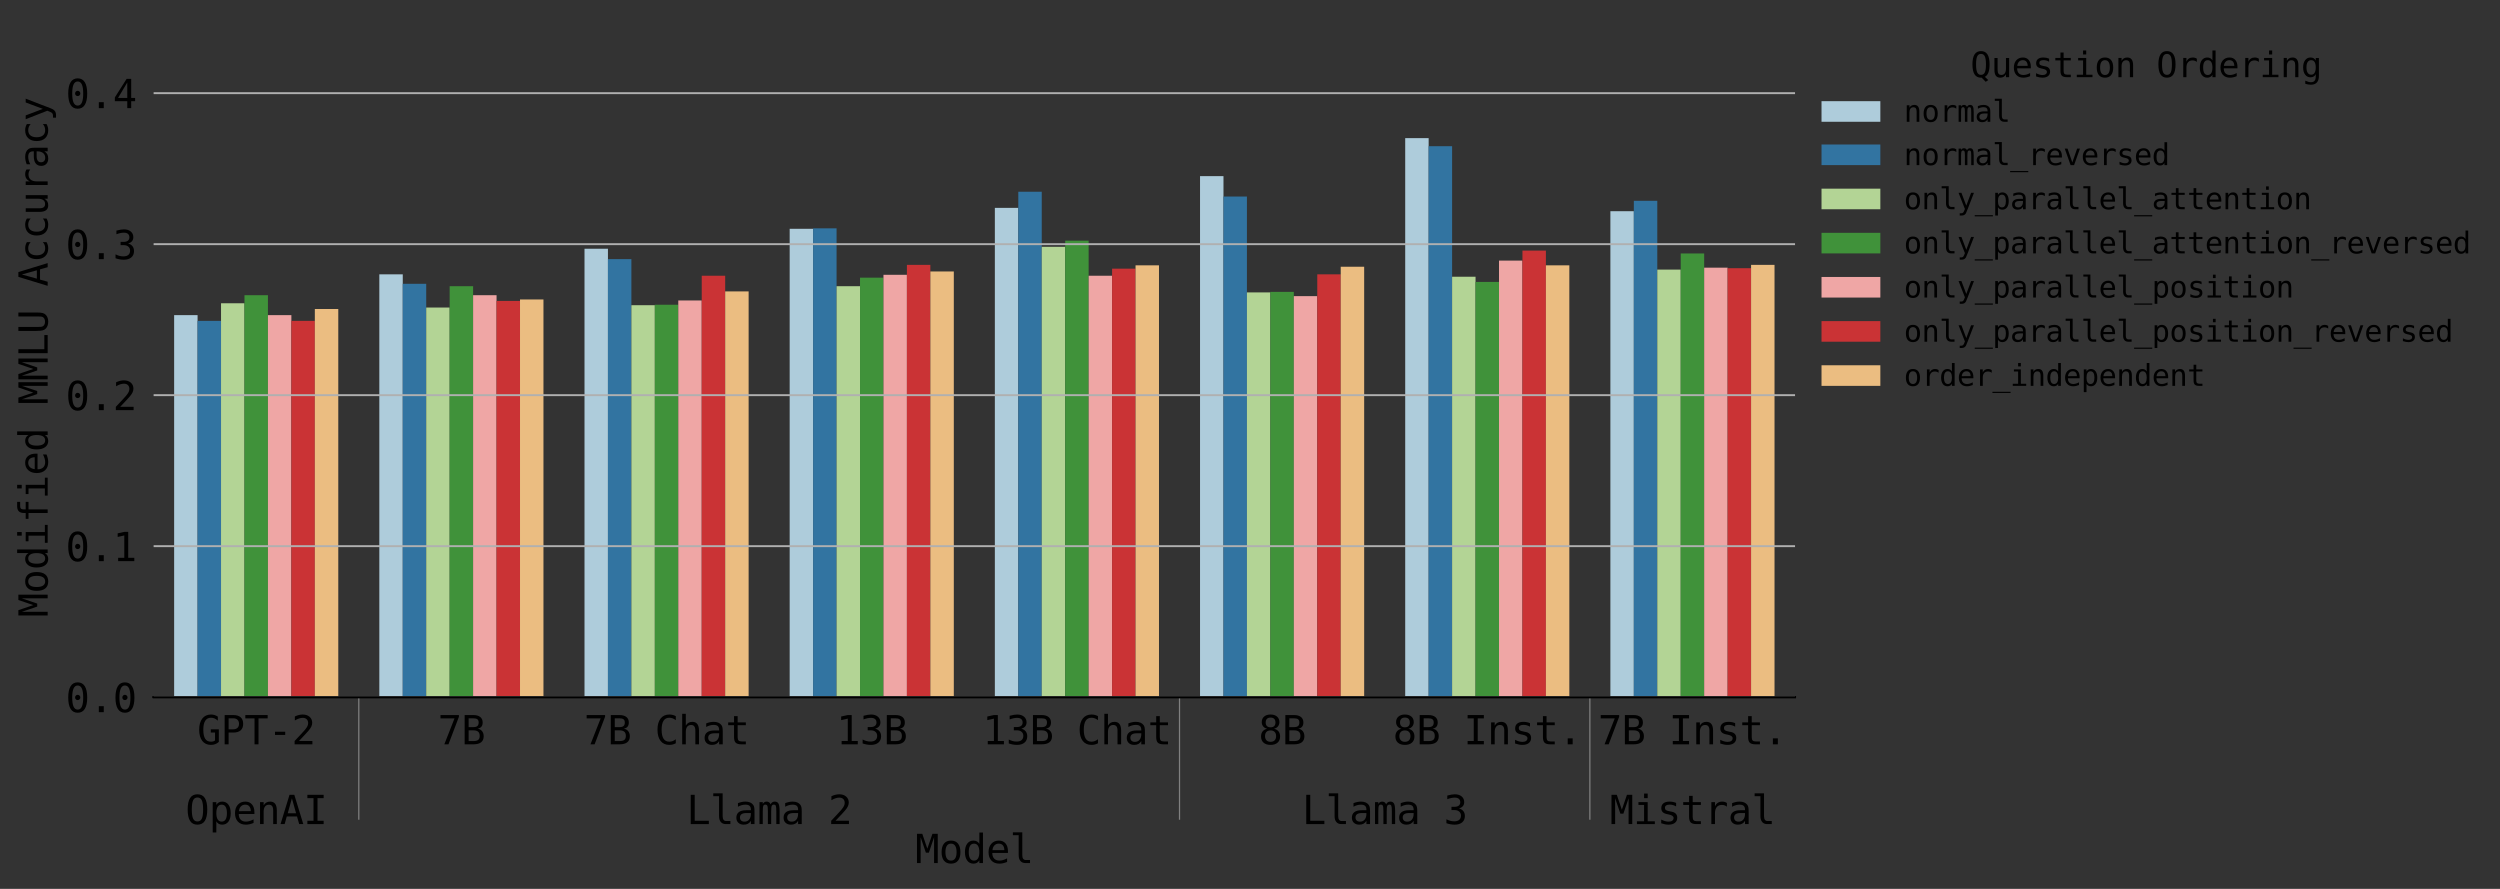 <?xml version="1.0" encoding="utf-8" standalone="no"?>
<!DOCTYPE svg PUBLIC "-//W3C//DTD SVG 1.1//EN"
  "http://www.w3.org/Graphics/SVG/1.1/DTD/svg11.dtd">
<svg xmlns:xlink="http://www.w3.org/1999/xlink" width="1019.847pt" height="362.61pt" viewBox="0 0 1019.847 362.61" xmlns="http://www.w3.org/2000/svg" version="1.1">
 <rect x="0" y="0" width="1019.847" height="362.61" fill="#333333" stroke="none"/>
 <defs>
  <style type="text/css">*{stroke-linejoin: round; stroke-linecap: butt}</style>
 </defs>
 <g id="figure_1">
  <g id="patch_1">
   <path d="M 0 362.61 
L 1019.847 362.61 
L 1019.847 0 
L 0 0 
L 0 362.61 
z
" style="fill: none"/>
  </g>
  <g id="axes_1">
   <g id="patch_2">
    <path d="M 62.667 284.4 
L 732.268 284.4 
L 732.268 7.2 
L 62.667 7.2 
L 62.667 284.4 
z
" style="fill: none"/>
   </g>
   <g id="axes_2">
    <g id="patch_3">
     <path d="M 62.667 284.4 
L 732.268 284.4 
L 732.268 284.4 
L 62.667 284.4 
z
" style="fill: #ffffff"/>
    </g>
    <g id="matplotlib.axis_1">
     <g id="xtick_1">
      <g id="line2d_1">
       <defs>
        <path id="ma3ed923971" d="M 0 0 
L 0 50 
" style="stroke: #808080; stroke-width: 0.5"/>
       </defs>
       <g>
        <use xlink:href="#ma3ed923971" x="146.368" y="284.4" style="fill: #808080; stroke: #808080; stroke-width: 0.5"/>
       </g>
      </g>
     </g>
     <g id="xtick_2">
      <g id="line2d_2">
       <g>
        <use xlink:href="#ma3ed923971" x="481.168" y="284.4" style="fill: #808080; stroke: #808080; stroke-width: 0.5"/>
       </g>
      </g>
     </g>
     <g id="xtick_3">
      <g id="line2d_3">
       <g>
        <use xlink:href="#ma3ed923971" x="648.567" y="284.4" style="fill: #808080; stroke: #808080; stroke-width: 0.5"/>
       </g>
      </g>
     </g>
    </g>
    <g id="matplotlib.axis_2"/>
    <g id="patch_4">
     <path d="M 62.667 284.4 
L 732.268 284.4 
" style="fill: none; stroke: #000000; stroke-width: 0.8; stroke-linejoin: miter; stroke-linecap: square"/>
    </g>
   </g>
   <g id="axes_3">
    <g id="patch_5">
     <path d="M 62.667 284.4 
L 732.268 284.4 
L 732.268 284.4 
L 62.667 284.4 
z
" style="fill: #ffffff"/>
    </g>
    <g id="matplotlib.axis_3">
     <g id="xtick_4">
      <g id="line2d_4"/>
      <g id="text_1">
       <!--  -->
       <g transform="translate(104.517 300.142) scale(0.16 -0.16)"/>
       <!--  -->
       <g transform="translate(104.517 318.161) scale(0.16 -0.16)"/>
       <!-- OpenAI -->
       <g transform="translate(75.62 336.18) scale(0.16 -0.16)">
        <defs>
         <path id="DejaVuSansMono-4f" d="M 2828 2328 
Q 2828 3356 2617 3797 
Q 2406 4238 1925 4238 
Q 1447 4238 1236 3797 
Q 1025 3356 1025 2328 
Q 1025 1303 1236 862 
Q 1447 422 1925 422 
Q 2406 422 2617 861 
Q 2828 1300 2828 2328 
z
M 3488 2328 
Q 3488 1109 3102 509 
Q 2716 -91 1925 -91 
Q 1134 -91 750 506 
Q 366 1103 366 2328 
Q 366 3550 752 4150 
Q 1138 4750 1925 4750 
Q 2716 4750 3102 4150 
Q 3488 3550 3488 2328 
z
" transform="scale(0.016)"/>
         <path id="DejaVuSansMono-70" d="M 1172 441 
L 1172 -1331 
L 594 -1331 
L 594 3500 
L 1172 3500 
L 1172 3053 
Q 1316 3313 1555 3448 
Q 1794 3584 2106 3584 
Q 2741 3584 3102 3093 
Q 3463 2603 3463 1734 
Q 3463 881 3100 395 
Q 2738 -91 2106 -91 
Q 1788 -91 1548 45 
Q 1309 181 1172 441 
z
M 2859 1747 
Q 2859 2416 2648 2756 
Q 2438 3097 2022 3097 
Q 1603 3097 1387 2755 
Q 1172 2413 1172 1747 
Q 1172 1084 1387 740 
Q 1603 397 2022 397 
Q 2438 397 2648 737 
Q 2859 1078 2859 1747 
z
" transform="scale(0.016)"/>
         <path id="DejaVuSansMono-65" d="M 3475 1894 
L 3475 1613 
L 984 1613 
L 984 1594 
Q 984 1022 1282 709 
Q 1581 397 2125 397 
Q 2400 397 2700 484 
Q 3000 572 3341 750 
L 3341 178 
Q 3013 44 2708 -23 
Q 2403 -91 2119 -91 
Q 1303 -91 843 398 
Q 384 888 384 1747 
Q 384 2584 834 3084 
Q 1284 3584 2034 3584 
Q 2703 3584 3089 3131 
Q 3475 2678 3475 1894 
z
M 2900 2063 
Q 2888 2569 2661 2833 
Q 2434 3097 2009 3097 
Q 1594 3097 1325 2822 
Q 1056 2547 1006 2059 
L 2900 2063 
z
" transform="scale(0.016)"/>
         <path id="DejaVuSansMono-6e" d="M 3284 2169 
L 3284 0 
L 2706 0 
L 2706 2169 
Q 2706 2641 2540 2862 
Q 2375 3084 2022 3084 
Q 1619 3084 1401 2798 
Q 1184 2513 1184 1978 
L 1184 0 
L 609 0 
L 609 3500 
L 1184 3500 
L 1184 2975 
Q 1338 3275 1600 3429 
Q 1863 3584 2222 3584 
Q 2756 3584 3020 3232 
Q 3284 2881 3284 2169 
z
" transform="scale(0.016)"/>
         <path id="DejaVuSansMono-41" d="M 1925 4109 
L 1259 1722 
L 2591 1722 
L 1925 4109 
z
M 1544 4666 
L 2309 4666 
L 3738 0 
L 3084 0 
L 2741 1216 
L 1106 1216 
L 769 0 
L 116 0 
L 1544 4666 
z
" transform="scale(0.016)"/>
         <path id="DejaVuSansMono-49" d="M 628 4666 
L 3219 4666 
L 3219 4134 
L 2241 4134 
L 2241 531 
L 3219 531 
L 3219 0 
L 628 0 
L 628 531 
L 1606 531 
L 1606 4134 
L 628 4134 
L 628 4666 
z
" transform="scale(0.016)"/>
        </defs>
        <use xlink:href="#DejaVuSansMono-4f"/>
        <use xlink:href="#DejaVuSansMono-70" x="60.205"/>
        <use xlink:href="#DejaVuSansMono-65" x="120.41"/>
        <use xlink:href="#DejaVuSansMono-6e" x="180.615"/>
        <use xlink:href="#DejaVuSansMono-41" x="240.82"/>
        <use xlink:href="#DejaVuSansMono-49" x="301.025"/>
       </g>
      </g>
     </g>
     <g id="xtick_5">
      <g id="line2d_5"/>
      <g id="text_2">
       <!--  -->
       <g transform="translate(313.767 300.142) scale(0.16 -0.16)"/>
       <!--  -->
       <g transform="translate(313.767 318.161) scale(0.16 -0.16)"/>
       <!-- Llama 2 -->
       <g transform="translate(280.054 336.18) scale(0.16 -0.16)">
        <defs>
         <path id="DejaVuSansMono-4c" d="M 672 4666 
L 1306 4666 
L 1306 531 
L 3559 531 
L 3559 0 
L 672 0 
L 672 4666 
z
" transform="scale(0.016)"/>
         <path id="DejaVuSansMono-6c" d="M 1997 1269 
Q 1997 881 2139 684 
Q 2281 488 2559 488 
L 3231 488 
L 3231 0 
L 2503 0 
Q 1988 0 1705 331 
Q 1422 663 1422 1269 
L 1422 4447 
L 500 4447 
L 500 4897 
L 1997 4897 
L 1997 1269 
z
" transform="scale(0.016)"/>
         <path id="DejaVuSansMono-61" d="M 2194 1759 
L 2003 1759 
Q 1500 1759 1245 1582 
Q 991 1406 991 1056 
Q 991 741 1181 566 
Q 1372 391 1709 391 
Q 2184 391 2456 720 
Q 2728 1050 2731 1631 
L 2731 1759 
L 2194 1759 
z
M 3309 1997 
L 3309 0 
L 2731 0 
L 2731 519 
Q 2547 206 2267 57 
Q 1988 -91 1588 -91 
Q 1053 -91 734 211 
Q 416 513 416 1019 
Q 416 1603 808 1906 
Q 1200 2209 1959 2209 
L 2731 2209 
L 2731 2300 
Q 2728 2719 2518 2908 
Q 2309 3097 1850 3097 
Q 1556 3097 1256 3012 
Q 956 2928 672 2766 
L 672 3341 
Q 991 3463 1283 3523 
Q 1575 3584 1850 3584 
Q 2284 3584 2592 3456 
Q 2900 3328 3091 3072 
Q 3209 2916 3259 2686 
Q 3309 2456 3309 1997 
z
" transform="scale(0.016)"/>
         <path id="DejaVuSansMono-6d" d="M 2113 3144 
Q 2219 3369 2383 3476 
Q 2547 3584 2778 3584 
Q 3200 3584 3373 3257 
Q 3547 2931 3547 2028 
L 3547 0 
L 3022 0 
L 3022 2003 
Q 3022 2744 2939 2923 
Q 2856 3103 2638 3103 
Q 2388 3103 2295 2911 
Q 2203 2719 2203 2003 
L 2203 0 
L 1678 0 
L 1678 2003 
Q 1678 2753 1589 2928 
Q 1500 3103 1269 3103 
Q 1041 3103 952 2911 
Q 863 2719 863 2003 
L 863 0 
L 341 0 
L 341 3500 
L 863 3500 
L 863 3200 
Q 966 3388 1120 3486 
Q 1275 3584 1472 3584 
Q 1709 3584 1867 3475 
Q 2025 3366 2113 3144 
z
" transform="scale(0.016)"/>
         <path id="DejaVuSansMono-20" transform="scale(0.016)"/>
         <path id="DejaVuSansMono-32" d="M 1166 531 
L 3309 531 
L 3309 0 
L 475 0 
L 475 531 
Q 1059 1147 1496 1619 
Q 1934 2091 2100 2284 
Q 2413 2666 2522 2902 
Q 2631 3138 2631 3384 
Q 2631 3775 2401 3997 
Q 2172 4219 1772 4219 
Q 1488 4219 1175 4116 
Q 863 4013 513 3803 
L 513 4441 
Q 834 4594 1145 4672 
Q 1456 4750 1759 4750 
Q 2444 4750 2861 4386 
Q 3278 4022 3278 3431 
Q 3278 3131 3139 2831 
Q 3000 2531 2688 2169 
Q 2513 1966 2180 1606 
Q 1847 1247 1166 531 
z
" transform="scale(0.016)"/>
        </defs>
        <use xlink:href="#DejaVuSansMono-4c"/>
        <use xlink:href="#DejaVuSansMono-6c" x="60.205"/>
        <use xlink:href="#DejaVuSansMono-61" x="120.41"/>
        <use xlink:href="#DejaVuSansMono-6d" x="180.615"/>
        <use xlink:href="#DejaVuSansMono-61" x="240.82"/>
        <use xlink:href="#DejaVuSansMono-20" x="301.025"/>
        <use xlink:href="#DejaVuSansMono-32" x="361.23"/>
       </g>
      </g>
     </g>
     <g id="xtick_6">
      <g id="line2d_6"/>
      <g id="text_3">
       <!--  -->
       <g transform="translate(564.867 300.142) scale(0.16 -0.16)"/>
       <!--  -->
       <g transform="translate(564.867 318.161) scale(0.16 -0.16)"/>
       <!-- Llama 3 -->
       <g transform="translate(531.154 336.18) scale(0.16 -0.16)">
        <defs>
         <path id="DejaVuSansMono-33" d="M 2425 2497 
Q 2884 2375 3128 2064 
Q 3372 1753 3372 1288 
Q 3372 644 2939 276 
Q 2506 -91 1741 -91 
Q 1419 -91 1084 -31 
Q 750 28 428 141 
L 428 769 
Q 747 603 1056 522 
Q 1366 441 1672 441 
Q 2191 441 2469 675 
Q 2747 909 2747 1350 
Q 2747 1756 2469 1995 
Q 2191 2234 1716 2234 
L 1234 2234 
L 1234 2753 
L 1716 2753 
Q 2150 2753 2394 2943 
Q 2638 3134 2638 3475 
Q 2638 3834 2411 4026 
Q 2184 4219 1766 4219 
Q 1488 4219 1191 4156 
Q 894 4094 569 3969 
L 569 4550 
Q 947 4650 1242 4700 
Q 1538 4750 1766 4750 
Q 2447 4750 2855 4408 
Q 3263 4066 3263 3500 
Q 3263 3116 3048 2859 
Q 2834 2603 2425 2497 
z
" transform="scale(0.016)"/>
        </defs>
        <use xlink:href="#DejaVuSansMono-4c"/>
        <use xlink:href="#DejaVuSansMono-6c" x="60.205"/>
        <use xlink:href="#DejaVuSansMono-61" x="120.41"/>
        <use xlink:href="#DejaVuSansMono-6d" x="180.615"/>
        <use xlink:href="#DejaVuSansMono-61" x="240.82"/>
        <use xlink:href="#DejaVuSansMono-20" x="301.025"/>
        <use xlink:href="#DejaVuSansMono-33" x="361.23"/>
       </g>
      </g>
     </g>
     <g id="xtick_7">
      <g id="line2d_7"/>
      <g id="text_4">
       <!--  -->
       <g transform="translate(690.418 300.142) scale(0.16 -0.16)"/>
       <!--  -->
       <g transform="translate(690.418 318.161) scale(0.16 -0.16)"/>
       <!-- Mistral -->
       <g transform="translate(656.704 336.18) scale(0.16 -0.16)">
        <defs>
         <path id="DejaVuSansMono-4d" d="M 269 4666 
L 1113 4666 
L 1919 2291 
L 2731 4666 
L 3578 4666 
L 3578 0 
L 2994 0 
L 2994 4122 
L 2163 1663 
L 1684 1663 
L 850 4122 
L 850 0 
L 269 0 
L 269 4666 
z
" transform="scale(0.016)"/>
         <path id="DejaVuSansMono-69" d="M 800 3500 
L 2272 3500 
L 2272 447 
L 3413 447 
L 3413 0 
L 556 0 
L 556 447 
L 1697 447 
L 1697 3053 
L 800 3053 
L 800 3500 
z
M 1697 4863 
L 2272 4863 
L 2272 4134 
L 1697 4134 
L 1697 4863 
z
" transform="scale(0.016)"/>
         <path id="DejaVuSansMono-73" d="M 3041 3378 
L 3041 2816 
Q 2794 2959 2544 3031 
Q 2294 3103 2034 3103 
Q 1644 3103 1451 2976 
Q 1259 2850 1259 2591 
Q 1259 2356 1403 2240 
Q 1547 2125 2119 2016 
L 2350 1972 
Q 2778 1891 2998 1647 
Q 3219 1403 3219 1013 
Q 3219 494 2850 201 
Q 2481 -91 1825 -91 
Q 1566 -91 1281 -36 
Q 997 19 666 128 
L 666 722 
Q 988 556 1281 473 
Q 1575 391 1838 391 
Q 2219 391 2428 545 
Q 2638 700 2638 978 
Q 2638 1378 1872 1531 
L 1847 1538 
L 1631 1581 
Q 1134 1678 906 1908 
Q 678 2138 678 2534 
Q 678 3038 1018 3311 
Q 1359 3584 1991 3584 
Q 2272 3584 2531 3532 
Q 2791 3481 3041 3378 
z
" transform="scale(0.016)"/>
         <path id="DejaVuSansMono-74" d="M 1919 4494 
L 1919 3500 
L 3225 3500 
L 3225 3053 
L 1919 3053 
L 1919 1153 
Q 1919 766 2066 612 
Q 2213 459 2578 459 
L 3225 459 
L 3225 0 
L 2522 0 
Q 1875 0 1609 259 
Q 1344 519 1344 1153 
L 1344 3053 
L 409 3053 
L 409 3500 
L 1344 3500 
L 1344 4494 
L 1919 4494 
z
" transform="scale(0.016)"/>
         <path id="DejaVuSansMono-72" d="M 3609 2778 
Q 3425 2922 3234 2987 
Q 3044 3053 2816 3053 
Q 2278 3053 1993 2715 
Q 1709 2378 1709 1741 
L 1709 0 
L 1131 0 
L 1131 3500 
L 1709 3500 
L 1709 2816 
Q 1853 3188 2151 3386 
Q 2450 3584 2859 3584 
Q 3072 3584 3256 3531 
Q 3441 3478 3609 3366 
L 3609 2778 
z
" transform="scale(0.016)"/>
        </defs>
        <use xlink:href="#DejaVuSansMono-4d"/>
        <use xlink:href="#DejaVuSansMono-69" x="60.205"/>
        <use xlink:href="#DejaVuSansMono-73" x="120.41"/>
        <use xlink:href="#DejaVuSansMono-74" x="180.615"/>
        <use xlink:href="#DejaVuSansMono-72" x="240.82"/>
        <use xlink:href="#DejaVuSansMono-61" x="301.025"/>
        <use xlink:href="#DejaVuSansMono-6c" x="361.23"/>
       </g>
      </g>
     </g>
    </g>
    <g id="matplotlib.axis_4"/>
    <g id="patch_6">
     <path d="M 62.667 284.4 
L 732.268 284.4 
" style="fill: none; stroke: #000000; stroke-width: 0.8; stroke-linejoin: miter; stroke-linecap: square"/>
    </g>
   </g>
   <g id="patch_7">
    <path d="M 71.037 284.4 
L 80.603 284.4 
L 80.603 128.561 
L 71.037 128.561 
z
" clip-path="url(#pecf2dc84d0)" style="fill: #aeccdb"/>
   </g>
   <g id="patch_8">
    <path d="M 154.738 284.4 
L 164.303 284.4 
L 164.303 111.912 
L 154.738 111.912 
z
" clip-path="url(#pecf2dc84d0)" style="fill: #aeccdb"/>
   </g>
   <g id="patch_9">
    <path d="M 238.438 284.4 
L 248.003 284.4 
L 248.003 101.458 
L 238.438 101.458 
z
" clip-path="url(#pecf2dc84d0)" style="fill: #aeccdb"/>
   </g>
   <g id="patch_10">
    <path d="M 322.137 284.4 
L 331.703 284.4 
L 331.703 93.328 
L 322.137 93.328 
z
" clip-path="url(#pecf2dc84d0)" style="fill: #aeccdb"/>
   </g>
   <g id="patch_11">
    <path d="M 405.837 284.4 
L 415.403 284.4 
L 415.403 84.81 
L 405.837 84.81 
z
" clip-path="url(#pecf2dc84d0)" style="fill: #aeccdb"/>
   </g>
   <g id="patch_12">
    <path d="M 489.538 284.4 
L 499.103 284.4 
L 499.103 71.839 
L 489.538 71.839 
z
" clip-path="url(#pecf2dc84d0)" style="fill: #aeccdb"/>
   </g>
   <g id="patch_13">
    <path d="M 573.237 284.4 
L 582.803 284.4 
L 582.803 56.352 
L 573.237 56.352 
z
" clip-path="url(#pecf2dc84d0)" style="fill: #aeccdb"/>
   </g>
   <g id="patch_14">
    <path d="M 656.938 284.4 
L 666.503 284.4 
L 666.503 86.165 
L 656.938 86.165 
z
" clip-path="url(#pecf2dc84d0)" style="fill: #aeccdb"/>
   </g>
   <g id="patch_15">
    <path d="M 80.603 284.4 
L 90.169 284.4 
L 90.169 130.884 
L 80.603 130.884 
z
" clip-path="url(#pecf2dc84d0)" style="fill: #3274a1"/>
   </g>
   <g id="patch_16">
    <path d="M 164.303 284.4 
L 173.869 284.4 
L 173.869 115.784 
L 164.303 115.784 
z
" clip-path="url(#pecf2dc84d0)" style="fill: #3274a1"/>
   </g>
   <g id="patch_17">
    <path d="M 248.003 284.4 
L 257.569 284.4 
L 257.569 105.717 
L 248.003 105.717 
z
" clip-path="url(#pecf2dc84d0)" style="fill: #3274a1"/>
   </g>
   <g id="patch_18">
    <path d="M 331.703 284.4 
L 341.269 284.4 
L 341.269 93.134 
L 331.703 93.134 
z
" clip-path="url(#pecf2dc84d0)" style="fill: #3274a1"/>
   </g>
   <g id="patch_19">
    <path d="M 415.403 284.4 
L 424.969 284.4 
L 424.969 78.228 
L 415.403 78.228 
z
" clip-path="url(#pecf2dc84d0)" style="fill: #3274a1"/>
   </g>
   <g id="patch_20">
    <path d="M 499.103 284.4 
L 508.669 284.4 
L 508.669 80.164 
L 499.103 80.164 
z
" clip-path="url(#pecf2dc84d0)" style="fill: #3274a1"/>
   </g>
   <g id="patch_21">
    <path d="M 582.803 284.4 
L 592.369 284.4 
L 592.369 59.643 
L 582.803 59.643 
z
" clip-path="url(#pecf2dc84d0)" style="fill: #3274a1"/>
   </g>
   <g id="patch_22">
    <path d="M 666.503 284.4 
L 676.069 284.4 
L 676.069 81.906 
L 666.503 81.906 
z
" clip-path="url(#pecf2dc84d0)" style="fill: #3274a1"/>
   </g>
   <g id="patch_23">
    <path d="M 90.169 284.4 
L 99.735 284.4 
L 99.735 123.721 
L 90.169 123.721 
z
" clip-path="url(#pecf2dc84d0)" style="fill: #b3d495"/>
   </g>
   <g id="patch_24">
    <path d="M 173.869 284.4 
L 183.435 284.4 
L 183.435 125.463 
L 173.869 125.463 
z
" clip-path="url(#pecf2dc84d0)" style="fill: #b3d495"/>
   </g>
   <g id="patch_25">
    <path d="M 257.569 284.4 
L 267.135 284.4 
L 267.135 124.496 
L 257.569 124.496 
z
" clip-path="url(#pecf2dc84d0)" style="fill: #b3d495"/>
   </g>
   <g id="patch_26">
    <path d="M 341.269 284.4 
L 350.835 284.4 
L 350.835 116.752 
L 341.269 116.752 
z
" clip-path="url(#pecf2dc84d0)" style="fill: #b3d495"/>
   </g>
   <g id="patch_27">
    <path d="M 424.969 284.4 
L 434.535 284.4 
L 434.535 100.684 
L 424.969 100.684 
z
" clip-path="url(#pecf2dc84d0)" style="fill: #b3d495"/>
   </g>
   <g id="patch_28">
    <path d="M 508.669 284.4 
L 518.235 284.4 
L 518.235 119.269 
L 508.669 119.269 
z
" clip-path="url(#pecf2dc84d0)" style="fill: #b3d495"/>
   </g>
   <g id="patch_29">
    <path d="M 592.369 284.4 
L 601.935 284.4 
L 601.935 112.88 
L 592.369 112.88 
z
" clip-path="url(#pecf2dc84d0)" style="fill: #b3d495"/>
   </g>
   <g id="patch_30">
    <path d="M 676.069 284.4 
L 685.635 284.4 
L 685.635 109.976 
L 676.069 109.976 
z
" clip-path="url(#pecf2dc84d0)" style="fill: #b3d495"/>
   </g>
   <g id="patch_31">
    <path d="M 99.735 284.4 
L 109.3 284.4 
L 109.3 120.43 
L 99.735 120.43 
z
" clip-path="url(#pecf2dc84d0)" style="fill: #40923a"/>
   </g>
   <g id="patch_32">
    <path d="M 183.435 284.4 
L 193 284.4 
L 193 116.752 
L 183.435 116.752 
z
" clip-path="url(#pecf2dc84d0)" style="fill: #40923a"/>
   </g>
   <g id="patch_33">
    <path d="M 267.135 284.4 
L 276.7 284.4 
L 276.7 124.302 
L 267.135 124.302 
z
" clip-path="url(#pecf2dc84d0)" style="fill: #40923a"/>
   </g>
   <g id="patch_34">
    <path d="M 350.835 284.4 
L 360.4 284.4 
L 360.4 113.267 
L 350.835 113.267 
z
" clip-path="url(#pecf2dc84d0)" style="fill: #40923a"/>
   </g>
   <g id="patch_35">
    <path d="M 434.535 284.4 
L 444.1 284.4 
L 444.1 98.167 
L 434.535 98.167 
z
" clip-path="url(#pecf2dc84d0)" style="fill: #40923a"/>
   </g>
   <g id="patch_36">
    <path d="M 518.235 284.4 
L 527.8 284.4 
L 527.8 119.075 
L 518.235 119.075 
z
" clip-path="url(#pecf2dc84d0)" style="fill: #40923a"/>
   </g>
   <g id="patch_37">
    <path d="M 601.935 284.4 
L 611.5 284.4 
L 611.5 115.01 
L 601.935 115.01 
z
" clip-path="url(#pecf2dc84d0)" style="fill: #40923a"/>
   </g>
   <g id="patch_38">
    <path d="M 685.635 284.4 
L 695.2 284.4 
L 695.2 103.394 
L 685.635 103.394 
z
" clip-path="url(#pecf2dc84d0)" style="fill: #40923a"/>
   </g>
   <g id="patch_39">
    <path d="M 109.3 284.4 
L 118.866 284.4 
L 118.866 128.561 
L 109.3 128.561 
z
" clip-path="url(#pecf2dc84d0)" style="fill: #efa6a5"/>
   </g>
   <g id="patch_40">
    <path d="M 193 284.4 
L 202.566 284.4 
L 202.566 120.43 
L 193 120.43 
z
" clip-path="url(#pecf2dc84d0)" style="fill: #efa6a5"/>
   </g>
   <g id="patch_41">
    <path d="M 276.7 284.4 
L 286.266 284.4 
L 286.266 122.56 
L 276.7 122.56 
z
" clip-path="url(#pecf2dc84d0)" style="fill: #efa6a5"/>
   </g>
   <g id="patch_42">
    <path d="M 360.4 284.4 
L 369.966 284.4 
L 369.966 112.106 
L 360.4 112.106 
z
" clip-path="url(#pecf2dc84d0)" style="fill: #efa6a5"/>
   </g>
   <g id="patch_43">
    <path d="M 444.1 284.4 
L 453.666 284.4 
L 453.666 112.493 
L 444.1 112.493 
z
" clip-path="url(#pecf2dc84d0)" style="fill: #efa6a5"/>
   </g>
   <g id="patch_44">
    <path d="M 527.8 284.4 
L 537.366 284.4 
L 537.366 120.817 
L 527.8 120.817 
z
" clip-path="url(#pecf2dc84d0)" style="fill: #efa6a5"/>
   </g>
   <g id="patch_45">
    <path d="M 611.5 284.4 
L 621.066 284.4 
L 621.066 106.298 
L 611.5 106.298 
z
" clip-path="url(#pecf2dc84d0)" style="fill: #efa6a5"/>
   </g>
   <g id="patch_46">
    <path d="M 695.2 284.4 
L 704.766 284.4 
L 704.766 109.202 
L 695.2 109.202 
z
" clip-path="url(#pecf2dc84d0)" style="fill: #efa6a5"/>
   </g>
   <g id="patch_47">
    <path d="M 118.866 284.4 
L 128.432 284.4 
L 128.432 130.884 
L 118.866 130.884 
z
" clip-path="url(#pecf2dc84d0)" style="fill: #ca3335"/>
   </g>
   <g id="patch_48">
    <path d="M 202.566 284.4 
L 212.132 284.4 
L 212.132 122.753 
L 202.566 122.753 
z
" clip-path="url(#pecf2dc84d0)" style="fill: #ca3335"/>
   </g>
   <g id="patch_49">
    <path d="M 286.266 284.4 
L 295.832 284.4 
L 295.832 112.493 
L 286.266 112.493 
z
" clip-path="url(#pecf2dc84d0)" style="fill: #ca3335"/>
   </g>
   <g id="patch_50">
    <path d="M 369.966 284.4 
L 379.532 284.4 
L 379.532 108.04 
L 369.966 108.04 
z
" clip-path="url(#pecf2dc84d0)" style="fill: #ca3335"/>
   </g>
   <g id="patch_51">
    <path d="M 453.666 284.4 
L 463.232 284.4 
L 463.232 109.589 
L 453.666 109.589 
z
" clip-path="url(#pecf2dc84d0)" style="fill: #ca3335"/>
   </g>
   <g id="patch_52">
    <path d="M 537.366 284.4 
L 546.932 284.4 
L 546.932 111.912 
L 537.366 111.912 
z
" clip-path="url(#pecf2dc84d0)" style="fill: #ca3335"/>
   </g>
   <g id="patch_53">
    <path d="M 621.066 284.4 
L 630.632 284.4 
L 630.632 102.233 
L 621.066 102.233 
z
" clip-path="url(#pecf2dc84d0)" style="fill: #ca3335"/>
   </g>
   <g id="patch_54">
    <path d="M 704.766 284.4 
L 714.332 284.4 
L 714.332 109.396 
L 704.766 109.396 
z
" clip-path="url(#pecf2dc84d0)" style="fill: #ca3335"/>
   </g>
   <g id="patch_55">
    <path d="M 128.432 284.4 
L 137.998 284.4 
L 137.998 126.044 
L 128.432 126.044 
z
" clip-path="url(#pecf2dc84d0)" style="fill: #ebbd81"/>
   </g>
   <g id="patch_56">
    <path d="M 212.132 284.4 
L 221.697 284.4 
L 221.697 122.172 
L 212.132 122.172 
z
" clip-path="url(#pecf2dc84d0)" style="fill: #ebbd81"/>
   </g>
   <g id="patch_57">
    <path d="M 295.832 284.4 
L 305.397 284.4 
L 305.397 118.881 
L 295.832 118.881 
z
" clip-path="url(#pecf2dc84d0)" style="fill: #ebbd81"/>
   </g>
   <g id="patch_58">
    <path d="M 379.532 284.4 
L 389.098 284.4 
L 389.098 110.751 
L 379.532 110.751 
z
" clip-path="url(#pecf2dc84d0)" style="fill: #ebbd81"/>
   </g>
   <g id="patch_59">
    <path d="M 463.232 284.4 
L 472.798 284.4 
L 472.798 108.234 
L 463.232 108.234 
z
" clip-path="url(#pecf2dc84d0)" style="fill: #ebbd81"/>
   </g>
   <g id="patch_60">
    <path d="M 546.932 284.4 
L 556.497 284.4 
L 556.497 108.815 
L 546.932 108.815 
z
" clip-path="url(#pecf2dc84d0)" style="fill: #ebbd81"/>
   </g>
   <g id="patch_61">
    <path d="M 630.632 284.4 
L 640.197 284.4 
L 640.197 108.234 
L 630.632 108.234 
z
" clip-path="url(#pecf2dc84d0)" style="fill: #ebbd81"/>
   </g>
   <g id="patch_62">
    <path d="M 714.332 284.4 
L 723.898 284.4 
L 723.898 108.04 
L 714.332 108.04 
z
" clip-path="url(#pecf2dc84d0)" style="fill: #ebbd81"/>
   </g>
   <g id="patch_63">
    <path d="M 104.517 284.4 
L 104.517 284.4 
L 104.517 284.4 
L 104.517 284.4 
z
" clip-path="url(#pecf2dc84d0)" style="fill: #aeccdb"/>
   </g>
   <g id="patch_64">
    <path d="M 104.517 284.4 
L 104.517 284.4 
L 104.517 284.4 
L 104.517 284.4 
z
" clip-path="url(#pecf2dc84d0)" style="fill: #3274a1"/>
   </g>
   <g id="patch_65">
    <path d="M 104.517 284.4 
L 104.517 284.4 
L 104.517 284.4 
L 104.517 284.4 
z
" clip-path="url(#pecf2dc84d0)" style="fill: #b3d495"/>
   </g>
   <g id="patch_66">
    <path d="M 104.517 284.4 
L 104.517 284.4 
L 104.517 284.4 
L 104.517 284.4 
z
" clip-path="url(#pecf2dc84d0)" style="fill: #40923a"/>
   </g>
   <g id="patch_67">
    <path d="M 104.517 284.4 
L 104.517 284.4 
L 104.517 284.4 
L 104.517 284.4 
z
" clip-path="url(#pecf2dc84d0)" style="fill: #efa6a5"/>
   </g>
   <g id="patch_68">
    <path d="M 104.517 284.4 
L 104.517 284.4 
L 104.517 284.4 
L 104.517 284.4 
z
" clip-path="url(#pecf2dc84d0)" style="fill: #ca3335"/>
   </g>
   <g id="patch_69">
    <path d="M 104.517 284.4 
L 104.517 284.4 
L 104.517 284.4 
L 104.517 284.4 
z
" clip-path="url(#pecf2dc84d0)" style="fill: #ebbd81"/>
   </g>
   <g id="matplotlib.axis_5">
    <g id="xtick_8">
     <g id="text_5">
      <!-- GPT-2 -->
      <g transform="translate(80.436 303.642) scale(0.16 -0.16)">
       <defs>
        <path id="DejaVuSansMono-47" d="M 3450 384 
Q 3197 150 2880 29 
Q 2563 -91 2194 -91 
Q 1306 -91 812 545 
Q 319 1181 319 2328 
Q 319 3472 819 4111 
Q 1319 4750 2209 4750 
Q 2503 4750 2772 4667 
Q 3041 4584 3291 4416 
L 3291 3769 
Q 3038 4009 2772 4123 
Q 2506 4238 2209 4238 
Q 1594 4238 1286 3761 
Q 978 3284 978 2328 
Q 978 1356 1276 889 
Q 1575 422 2194 422 
Q 2403 422 2561 470 
Q 2719 519 2847 622 
L 2847 1875 
L 2169 1875 
L 2169 2394 
L 3450 2394 
L 3450 384 
z
" transform="scale(0.016)"/>
        <path id="DejaVuSansMono-50" d="M 1247 4147 
L 1247 2394 
L 1978 2394 
Q 2416 2394 2661 2625 
Q 2906 2856 2906 3272 
Q 2906 3688 2662 3917 
Q 2419 4147 1978 4147 
L 1247 4147 
z
M 616 4666 
L 1978 4666 
Q 2759 4666 3162 4311 
Q 3566 3956 3566 3272 
Q 3566 2581 3164 2228 
Q 2763 1875 1978 1875 
L 1247 1875 
L 1247 0 
L 616 0 
L 616 4666 
z
" transform="scale(0.016)"/>
        <path id="DejaVuSansMono-54" d="M 147 4666 
L 3706 4666 
L 3706 4134 
L 2247 4134 
L 2247 0 
L 1613 0 
L 1613 4134 
L 147 4134 
L 147 4666 
z
" transform="scale(0.016)"/>
        <path id="DejaVuSansMono-2d" d="M 1113 2009 
L 2741 2009 
L 2741 1497 
L 1113 1497 
L 1113 2009 
z
" transform="scale(0.016)"/>
       </defs>
       <use xlink:href="#DejaVuSansMono-47"/>
       <use xlink:href="#DejaVuSansMono-50" x="60.205"/>
       <use xlink:href="#DejaVuSansMono-54" x="120.41"/>
       <use xlink:href="#DejaVuSansMono-2d" x="180.615"/>
       <use xlink:href="#DejaVuSansMono-32" x="240.82"/>
      </g>
     </g>
    </g>
    <g id="xtick_9">
     <g id="text_6">
      <!-- 7B -->
      <g transform="translate(178.585 303.642) scale(0.16 -0.16)">
       <defs>
        <path id="DejaVuSansMono-37" d="M 434 4666 
L 3372 4666 
L 3372 4397 
L 1703 0 
L 1044 0 
L 2669 4134 
L 434 4134 
L 434 4666 
z
" transform="scale(0.016)"/>
        <path id="DejaVuSansMono-42" d="M 1153 2228 
L 1153 519 
L 1900 519 
Q 2450 519 2684 711 
Q 2919 903 2919 1344 
Q 2919 1800 2672 2014 
Q 2425 2228 1900 2228 
L 1153 2228 
z
M 1153 4147 
L 1153 2741 
L 1888 2741 
Q 2344 2741 2548 2916 
Q 2753 3091 2753 3481 
Q 2753 3834 2551 3990 
Q 2350 4147 1888 4147 
L 1153 4147 
z
M 519 4666 
L 1900 4666 
Q 2616 4666 3003 4356 
Q 3391 4047 3391 3481 
Q 3391 3053 3186 2806 
Q 2981 2559 2572 2497 
Q 3031 2428 3292 2104 
Q 3553 1781 3553 1281 
Q 3553 647 3137 323 
Q 2722 0 1900 0 
L 519 0 
L 519 4666 
z
" transform="scale(0.016)"/>
       </defs>
       <use xlink:href="#DejaVuSansMono-37"/>
       <use xlink:href="#DejaVuSansMono-42" x="60.205"/>
      </g>
     </g>
    </g>
    <g id="xtick_10">
     <g id="text_7">
      <!-- 7B Chat -->
      <g transform="translate(238.204 303.642) scale(0.16 -0.16)">
       <defs>
        <path id="DejaVuSansMono-43" d="M 3353 166 
Q 3113 38 2859 -26 
Q 2606 -91 2322 -91 
Q 1425 -91 929 543 
Q 434 1178 434 2328 
Q 434 3472 932 4111 
Q 1431 4750 2322 4750 
Q 2606 4750 2859 4686 
Q 3113 4622 3353 4494 
L 3353 3847 
Q 3122 4038 2856 4138 
Q 2591 4238 2322 4238 
Q 1706 4238 1400 3763 
Q 1094 3288 1094 2328 
Q 1094 1372 1400 897 
Q 1706 422 2322 422 
Q 2597 422 2861 522 
Q 3125 622 3353 813 
L 3353 166 
z
" transform="scale(0.016)"/>
        <path id="DejaVuSansMono-68" d="M 3284 2169 
L 3284 0 
L 2706 0 
L 2706 2169 
Q 2706 2641 2540 2862 
Q 2375 3084 2022 3084 
Q 1619 3084 1401 2798 
Q 1184 2513 1184 1978 
L 1184 0 
L 609 0 
L 609 4863 
L 1184 4863 
L 1184 2975 
Q 1338 3275 1600 3429 
Q 1863 3584 2222 3584 
Q 2756 3584 3020 3232 
Q 3284 2881 3284 2169 
z
" transform="scale(0.016)"/>
       </defs>
       <use xlink:href="#DejaVuSansMono-37"/>
       <use xlink:href="#DejaVuSansMono-42" x="60.205"/>
       <use xlink:href="#DejaVuSansMono-20" x="120.41"/>
       <use xlink:href="#DejaVuSansMono-43" x="180.615"/>
       <use xlink:href="#DejaVuSansMono-68" x="240.82"/>
       <use xlink:href="#DejaVuSansMono-61" x="301.025"/>
       <use xlink:href="#DejaVuSansMono-74" x="361.23"/>
      </g>
     </g>
    </g>
    <g id="xtick_11">
     <g id="text_8">
      <!-- 13B -->
      <g transform="translate(341.169 303.642) scale(0.16 -0.16)">
       <defs>
        <path id="DejaVuSansMono-31" d="M 844 531 
L 1825 531 
L 1825 4097 
L 769 3859 
L 769 4434 
L 1819 4666 
L 2450 4666 
L 2450 531 
L 3419 531 
L 3419 0 
L 844 0 
L 844 531 
z
" transform="scale(0.016)"/>
       </defs>
       <use xlink:href="#DejaVuSansMono-31"/>
       <use xlink:href="#DejaVuSansMono-33" x="60.205"/>
       <use xlink:href="#DejaVuSansMono-42" x="120.41"/>
      </g>
     </g>
    </g>
    <g id="xtick_12">
     <g id="text_9">
      <!-- 13B Chat -->
      <g transform="translate(400.788 303.642) scale(0.16 -0.16)">
       <use xlink:href="#DejaVuSansMono-31"/>
       <use xlink:href="#DejaVuSansMono-33" x="60.205"/>
       <use xlink:href="#DejaVuSansMono-42" x="120.41"/>
       <use xlink:href="#DejaVuSansMono-20" x="180.615"/>
       <use xlink:href="#DejaVuSansMono-43" x="240.82"/>
       <use xlink:href="#DejaVuSansMono-68" x="301.025"/>
       <use xlink:href="#DejaVuSansMono-61" x="361.23"/>
       <use xlink:href="#DejaVuSansMono-74" x="421.436"/>
      </g>
     </g>
    </g>
    <g id="xtick_13">
     <g id="text_10">
      <!-- 8B -->
      <g transform="translate(513.385 303.642) scale(0.16 -0.16)">
       <defs>
        <path id="DejaVuSansMono-38" d="M 1925 2216 
Q 1503 2216 1273 1980 
Q 1044 1744 1044 1313 
Q 1044 881 1276 642 
Q 1509 403 1925 403 
Q 2350 403 2579 639 
Q 2809 875 2809 1313 
Q 2809 1741 2576 1978 
Q 2344 2216 1925 2216 
z
M 1375 2478 
Q 972 2581 745 2862 
Q 519 3144 519 3541 
Q 519 4097 897 4423 
Q 1275 4750 1925 4750 
Q 2578 4750 2956 4423 
Q 3334 4097 3334 3541 
Q 3334 3144 3107 2862 
Q 2881 2581 2478 2478 
Q 2947 2375 3195 2062 
Q 3444 1750 3444 1253 
Q 3444 622 3041 265 
Q 2638 -91 1925 -91 
Q 1213 -91 811 264 
Q 409 619 409 1247 
Q 409 1747 657 2061 
Q 906 2375 1375 2478 
z
M 1147 3481 
Q 1147 3106 1347 2909 
Q 1547 2713 1925 2713 
Q 2306 2713 2506 2909 
Q 2706 3106 2706 3481 
Q 2706 3863 2507 4063 
Q 2309 4263 1925 4263 
Q 1547 4263 1347 4061 
Q 1147 3859 1147 3481 
z
" transform="scale(0.016)"/>
       </defs>
       <use xlink:href="#DejaVuSansMono-38"/>
       <use xlink:href="#DejaVuSansMono-42" x="60.205"/>
      </g>
     </g>
    </g>
    <g id="xtick_14">
     <g id="text_11">
      <!-- 8B Inst. -->
      <g transform="translate(568.188 303.642) scale(0.16 -0.16)">
       <defs>
        <path id="DejaVuSansMono-2e" d="M 1528 953 
L 2316 953 
L 2316 0 
L 1528 0 
L 1528 953 
z
" transform="scale(0.016)"/>
       </defs>
       <use xlink:href="#DejaVuSansMono-38"/>
       <use xlink:href="#DejaVuSansMono-42" x="60.205"/>
       <use xlink:href="#DejaVuSansMono-20" x="120.41"/>
       <use xlink:href="#DejaVuSansMono-49" x="180.615"/>
       <use xlink:href="#DejaVuSansMono-6e" x="240.82"/>
       <use xlink:href="#DejaVuSansMono-73" x="301.025"/>
       <use xlink:href="#DejaVuSansMono-74" x="361.23"/>
       <use xlink:href="#DejaVuSansMono-2e" x="421.436"/>
      </g>
     </g>
    </g>
    <g id="xtick_15">
     <g id="text_12">
      <!-- 7B Inst. -->
      <g transform="translate(651.888 303.642) scale(0.16 -0.16)">
       <use xlink:href="#DejaVuSansMono-37"/>
       <use xlink:href="#DejaVuSansMono-42" x="60.205"/>
       <use xlink:href="#DejaVuSansMono-20" x="120.41"/>
       <use xlink:href="#DejaVuSansMono-49" x="180.615"/>
       <use xlink:href="#DejaVuSansMono-6e" x="240.82"/>
       <use xlink:href="#DejaVuSansMono-73" x="301.025"/>
       <use xlink:href="#DejaVuSansMono-74" x="361.23"/>
       <use xlink:href="#DejaVuSansMono-2e" x="421.436"/>
      </g>
     </g>
    </g>
    <g id="text_13">
     <!-- Model -->
     <g transform="translate(373.386 352.082) scale(0.16 -0.16)">
      <defs>
       <path id="DejaVuSansMono-6f" d="M 1925 3097 
Q 1488 3097 1263 2756 
Q 1038 2416 1038 1747 
Q 1038 1081 1263 739 
Q 1488 397 1925 397 
Q 2366 397 2591 739 
Q 2816 1081 2816 1747 
Q 2816 2416 2591 2756 
Q 2366 3097 1925 3097 
z
M 1925 3584 
Q 2653 3584 3039 3112 
Q 3425 2641 3425 1747 
Q 3425 850 3040 379 
Q 2656 -91 1925 -91 
Q 1197 -91 812 379 
Q 428 850 428 1747 
Q 428 2641 812 3112 
Q 1197 3584 1925 3584 
z
" transform="scale(0.016)"/>
       <path id="DejaVuSansMono-64" d="M 2681 3053 
L 2681 4863 
L 3256 4863 
L 3256 0 
L 2681 0 
L 2681 441 
Q 2538 181 2298 45 
Q 2059 -91 1747 -91 
Q 1113 -91 748 401 
Q 384 894 384 1759 
Q 384 2613 750 3098 
Q 1116 3584 1747 3584 
Q 2063 3584 2303 3448 
Q 2544 3313 2681 3053 
z
M 991 1747 
Q 991 1078 1203 737 
Q 1416 397 1831 397 
Q 2247 397 2464 740 
Q 2681 1084 2681 1747 
Q 2681 2413 2464 2755 
Q 2247 3097 1831 3097 
Q 1416 3097 1203 2756 
Q 991 2416 991 1747 
z
" transform="scale(0.016)"/>
      </defs>
      <use xlink:href="#DejaVuSansMono-4d"/>
      <use xlink:href="#DejaVuSansMono-6f" x="60.205"/>
      <use xlink:href="#DejaVuSansMono-64" x="120.41"/>
      <use xlink:href="#DejaVuSansMono-65" x="180.615"/>
      <use xlink:href="#DejaVuSansMono-6c" x="240.82"/>
     </g>
    </g>
   </g>
   <g id="matplotlib.axis_6">
    <g id="ytick_1">
     <g id="line2d_8">
      <path d="M 62.667 284.4 
L 732.268 284.4 
" clip-path="url(#pecf2dc84d0)" style="fill: none; stroke: #b0b0b0; stroke-width: 0.8; stroke-linecap: square"/>
     </g>
     <g id="text_14">
      <!-- 0.0 -->
      <g transform="translate(26.77 290.521) scale(0.16 -0.16)">
       <defs>
        <path id="DejaVuSansMono-30" d="M 1509 2344 
Q 1509 2516 1629 2641 
Q 1750 2766 1919 2766 
Q 2094 2766 2219 2641 
Q 2344 2516 2344 2344 
Q 2344 2169 2220 2047 
Q 2097 1925 1919 1925 
Q 1744 1925 1626 2044 
Q 1509 2163 1509 2344 
z
M 1925 4250 
Q 1484 4250 1267 3775 
Q 1050 3300 1050 2328 
Q 1050 1359 1267 884 
Q 1484 409 1925 409 
Q 2369 409 2586 884 
Q 2803 1359 2803 2328 
Q 2803 3300 2586 3775 
Q 2369 4250 1925 4250 
z
M 1925 4750 
Q 2672 4750 3055 4137 
Q 3438 3525 3438 2328 
Q 3438 1134 3055 521 
Q 2672 -91 1925 -91 
Q 1178 -91 797 521 
Q 416 1134 416 2328 
Q 416 3525 797 4137 
Q 1178 4750 1925 4750 
z
" transform="scale(0.016)"/>
       </defs>
       <use xlink:href="#DejaVuSansMono-30"/>
       <use xlink:href="#DejaVuSansMono-2e" x="60.205"/>
       <use xlink:href="#DejaVuSansMono-30" x="120.41"/>
      </g>
     </g>
    </g>
    <g id="ytick_2">
     <g id="line2d_9">
      <path d="M 62.667 222.8 
L 732.268 222.8 
" clip-path="url(#pecf2dc84d0)" style="fill: none; stroke: #b0b0b0; stroke-width: 0.8; stroke-linecap: square"/>
     </g>
     <g id="text_15">
      <!-- 0.1 -->
      <g transform="translate(26.77 228.921) scale(0.16 -0.16)">
       <use xlink:href="#DejaVuSansMono-30"/>
       <use xlink:href="#DejaVuSansMono-2e" x="60.205"/>
       <use xlink:href="#DejaVuSansMono-31" x="120.41"/>
      </g>
     </g>
    </g>
    <g id="ytick_3">
     <g id="line2d_10">
      <path d="M 62.667 161.2 
L 732.268 161.2 
" clip-path="url(#pecf2dc84d0)" style="fill: none; stroke: #b0b0b0; stroke-width: 0.8; stroke-linecap: square"/>
     </g>
     <g id="text_16">
      <!-- 0.2 -->
      <g transform="translate(26.77 167.321) scale(0.16 -0.16)">
       <use xlink:href="#DejaVuSansMono-30"/>
       <use xlink:href="#DejaVuSansMono-2e" x="60.205"/>
       <use xlink:href="#DejaVuSansMono-32" x="120.41"/>
      </g>
     </g>
    </g>
    <g id="ytick_4">
     <g id="line2d_11">
      <path d="M 62.667 99.6 
L 732.268 99.6 
" clip-path="url(#pecf2dc84d0)" style="fill: none; stroke: #b0b0b0; stroke-width: 0.8; stroke-linecap: square"/>
     </g>
     <g id="text_17">
      <!-- 0.3 -->
      <g transform="translate(26.77 105.721) scale(0.16 -0.16)">
       <use xlink:href="#DejaVuSansMono-30"/>
       <use xlink:href="#DejaVuSansMono-2e" x="60.205"/>
       <use xlink:href="#DejaVuSansMono-33" x="120.41"/>
      </g>
     </g>
    </g>
    <g id="ytick_5">
     <g id="line2d_12">
      <path d="M 62.667 38 
L 732.268 38 
" clip-path="url(#pecf2dc84d0)" style="fill: none; stroke: #b0b0b0; stroke-width: 0.8; stroke-linecap: square"/>
     </g>
     <g id="text_18">
      <!-- 0.4 -->
      <g transform="translate(26.77 44.121) scale(0.16 -0.16)">
       <defs>
        <path id="DejaVuSansMono-34" d="M 2297 4091 
L 825 1625 
L 2297 1625 
L 2297 4091 
z
M 2194 4666 
L 2925 4666 
L 2925 1625 
L 3547 1625 
L 3547 1113 
L 2925 1113 
L 2925 0 
L 2297 0 
L 2297 1113 
L 319 1113 
L 319 1709 
L 2194 4666 
z
" transform="scale(0.016)"/>
       </defs>
       <use xlink:href="#DejaVuSansMono-30"/>
       <use xlink:href="#DejaVuSansMono-2e" x="60.205"/>
       <use xlink:href="#DejaVuSansMono-34" x="120.41"/>
      </g>
     </g>
    </g>
    <g id="text_19">
     <!-- Modified MMLU Accuracy -->
     <g transform="translate(19.442 251.757) rotate(-90) scale(0.16 -0.16)">
      <defs>
       <path id="DejaVuSansMono-66" d="M 3322 4863 
L 3322 4384 
L 2669 4384 
Q 2359 4384 2239 4257 
Q 2119 4131 2119 3809 
L 2119 3500 
L 3322 3500 
L 3322 3053 
L 2119 3053 
L 2119 0 
L 1544 0 
L 1544 3053 
L 609 3053 
L 609 3500 
L 1544 3500 
L 1544 3744 
Q 1544 4319 1808 4591 
Q 2072 4863 2631 4863 
L 3322 4863 
z
" transform="scale(0.016)"/>
       <path id="DejaVuSansMono-55" d="M 459 1791 
L 459 4666 
L 1094 4666 
L 1094 1503 
Q 1094 1163 1112 1017 
Q 1131 872 1178 794 
Q 1278 609 1467 515 
Q 1656 422 1925 422 
Q 2197 422 2384 515 
Q 2572 609 2675 794 
Q 2722 872 2740 1015 
Q 2759 1159 2759 1497 
L 2759 4666 
L 3391 4666 
L 3391 1791 
Q 3391 1075 3302 773 
Q 3213 472 2994 275 
Q 2788 91 2522 0 
Q 2256 -91 1925 -91 
Q 1597 -91 1331 0 
Q 1066 91 856 275 
Q 641 469 550 776 
Q 459 1084 459 1791 
z
" transform="scale(0.016)"/>
       <path id="DejaVuSansMono-63" d="M 3316 178 
Q 3084 44 2839 -23 
Q 2594 -91 2338 -91 
Q 1525 -91 1067 396 
Q 609 884 609 1747 
Q 609 2609 1067 3096 
Q 1525 3584 2338 3584 
Q 2591 3584 2831 3518 
Q 3072 3453 3316 3316 
L 3316 2713 
Q 3088 2916 2858 3006 
Q 2628 3097 2338 3097 
Q 1797 3097 1506 2747 
Q 1216 2397 1216 1747 
Q 1216 1100 1508 748 
Q 1800 397 2338 397 
Q 2638 397 2875 489 
Q 3113 581 3316 775 
L 3316 178 
z
" transform="scale(0.016)"/>
       <path id="DejaVuSansMono-75" d="M 609 1325 
L 609 3494 
L 1184 3494 
L 1184 1325 
Q 1184 853 1351 631 
Q 1519 409 1869 409 
Q 2275 409 2490 695 
Q 2706 981 2706 1516 
L 2706 3494 
L 3284 3494 
L 3284 0 
L 2706 0 
L 2706 525 
Q 2553 222 2289 65 
Q 2025 -91 1672 -91 
Q 1134 -91 871 261 
Q 609 613 609 1325 
z
" transform="scale(0.016)"/>
       <path id="DejaVuSansMono-79" d="M 2681 1125 
Q 2538 759 2316 163 
Q 2006 -663 1900 -844 
Q 1756 -1088 1540 -1209 
Q 1325 -1331 1038 -1331 
L 575 -1331 
L 575 -850 
L 916 -850 
Q 1169 -850 1312 -703 
Q 1456 -556 1678 56 
L 325 3500 
L 934 3500 
L 1972 763 
L 2994 3500 
L 3603 3500 
L 2681 1125 
z
" transform="scale(0.016)"/>
      </defs>
      <use xlink:href="#DejaVuSansMono-4d"/>
      <use xlink:href="#DejaVuSansMono-6f" x="60.205"/>
      <use xlink:href="#DejaVuSansMono-64" x="120.41"/>
      <use xlink:href="#DejaVuSansMono-69" x="180.615"/>
      <use xlink:href="#DejaVuSansMono-66" x="240.82"/>
      <use xlink:href="#DejaVuSansMono-69" x="301.025"/>
      <use xlink:href="#DejaVuSansMono-65" x="361.23"/>
      <use xlink:href="#DejaVuSansMono-64" x="421.436"/>
      <use xlink:href="#DejaVuSansMono-20" x="481.641"/>
      <use xlink:href="#DejaVuSansMono-4d" x="541.846"/>
      <use xlink:href="#DejaVuSansMono-4d" x="602.051"/>
      <use xlink:href="#DejaVuSansMono-4c" x="662.256"/>
      <use xlink:href="#DejaVuSansMono-55" x="722.461"/>
      <use xlink:href="#DejaVuSansMono-20" x="782.666"/>
      <use xlink:href="#DejaVuSansMono-41" x="842.871"/>
      <use xlink:href="#DejaVuSansMono-63" x="903.076"/>
      <use xlink:href="#DejaVuSansMono-63" x="963.281"/>
      <use xlink:href="#DejaVuSansMono-75" x="1023.486"/>
      <use xlink:href="#DejaVuSansMono-72" x="1083.691"/>
      <use xlink:href="#DejaVuSansMono-61" x="1143.896"/>
      <use xlink:href="#DejaVuSansMono-63" x="1204.102"/>
      <use xlink:href="#DejaVuSansMono-79" x="1264.307"/>
     </g>
    </g>
   </g>
   <g id="line2d_13">
    <path clip-path="url(#pecf2dc84d0)" style="fill: none; stroke: #424242; stroke-width: 2.25; stroke-linecap: square"/>
   </g>
   <g id="line2d_14">
    <path clip-path="url(#pecf2dc84d0)" style="fill: none; stroke: #424242; stroke-width: 2.25; stroke-linecap: square"/>
   </g>
   <g id="line2d_15">
    <path clip-path="url(#pecf2dc84d0)" style="fill: none; stroke: #424242; stroke-width: 2.25; stroke-linecap: square"/>
   </g>
   <g id="line2d_16">
    <path clip-path="url(#pecf2dc84d0)" style="fill: none; stroke: #424242; stroke-width: 2.25; stroke-linecap: square"/>
   </g>
   <g id="line2d_17">
    <path clip-path="url(#pecf2dc84d0)" style="fill: none; stroke: #424242; stroke-width: 2.25; stroke-linecap: square"/>
   </g>
   <g id="line2d_18">
    <path clip-path="url(#pecf2dc84d0)" style="fill: none; stroke: #424242; stroke-width: 2.25; stroke-linecap: square"/>
   </g>
   <g id="line2d_19">
    <path clip-path="url(#pecf2dc84d0)" style="fill: none; stroke: #424242; stroke-width: 2.25; stroke-linecap: square"/>
   </g>
   <g id="line2d_20">
    <path clip-path="url(#pecf2dc84d0)" style="fill: none; stroke: #424242; stroke-width: 2.25; stroke-linecap: square"/>
   </g>
   <g id="line2d_21">
    <path clip-path="url(#pecf2dc84d0)" style="fill: none; stroke: #424242; stroke-width: 2.25; stroke-linecap: square"/>
   </g>
   <g id="line2d_22">
    <path clip-path="url(#pecf2dc84d0)" style="fill: none; stroke: #424242; stroke-width: 2.25; stroke-linecap: square"/>
   </g>
   <g id="line2d_23">
    <path clip-path="url(#pecf2dc84d0)" style="fill: none; stroke: #424242; stroke-width: 2.25; stroke-linecap: square"/>
   </g>
   <g id="line2d_24">
    <path clip-path="url(#pecf2dc84d0)" style="fill: none; stroke: #424242; stroke-width: 2.25; stroke-linecap: square"/>
   </g>
   <g id="line2d_25">
    <path clip-path="url(#pecf2dc84d0)" style="fill: none; stroke: #424242; stroke-width: 2.25; stroke-linecap: square"/>
   </g>
   <g id="line2d_26">
    <path clip-path="url(#pecf2dc84d0)" style="fill: none; stroke: #424242; stroke-width: 2.25; stroke-linecap: square"/>
   </g>
   <g id="line2d_27">
    <path clip-path="url(#pecf2dc84d0)" style="fill: none; stroke: #424242; stroke-width: 2.25; stroke-linecap: square"/>
   </g>
   <g id="line2d_28">
    <path clip-path="url(#pecf2dc84d0)" style="fill: none; stroke: #424242; stroke-width: 2.25; stroke-linecap: square"/>
   </g>
   <g id="line2d_29">
    <path clip-path="url(#pecf2dc84d0)" style="fill: none; stroke: #424242; stroke-width: 2.25; stroke-linecap: square"/>
   </g>
   <g id="line2d_30">
    <path clip-path="url(#pecf2dc84d0)" style="fill: none; stroke: #424242; stroke-width: 2.25; stroke-linecap: square"/>
   </g>
   <g id="line2d_31">
    <path clip-path="url(#pecf2dc84d0)" style="fill: none; stroke: #424242; stroke-width: 2.25; stroke-linecap: square"/>
   </g>
   <g id="line2d_32">
    <path clip-path="url(#pecf2dc84d0)" style="fill: none; stroke: #424242; stroke-width: 2.25; stroke-linecap: square"/>
   </g>
   <g id="line2d_33">
    <path clip-path="url(#pecf2dc84d0)" style="fill: none; stroke: #424242; stroke-width: 2.25; stroke-linecap: square"/>
   </g>
   <g id="line2d_34">
    <path clip-path="url(#pecf2dc84d0)" style="fill: none; stroke: #424242; stroke-width: 2.25; stroke-linecap: square"/>
   </g>
   <g id="line2d_35">
    <path clip-path="url(#pecf2dc84d0)" style="fill: none; stroke: #424242; stroke-width: 2.25; stroke-linecap: square"/>
   </g>
   <g id="line2d_36">
    <path clip-path="url(#pecf2dc84d0)" style="fill: none; stroke: #424242; stroke-width: 2.25; stroke-linecap: square"/>
   </g>
   <g id="line2d_37">
    <path clip-path="url(#pecf2dc84d0)" style="fill: none; stroke: #424242; stroke-width: 2.25; stroke-linecap: square"/>
   </g>
   <g id="line2d_38">
    <path clip-path="url(#pecf2dc84d0)" style="fill: none; stroke: #424242; stroke-width: 2.25; stroke-linecap: square"/>
   </g>
   <g id="line2d_39">
    <path clip-path="url(#pecf2dc84d0)" style="fill: none; stroke: #424242; stroke-width: 2.25; stroke-linecap: square"/>
   </g>
   <g id="line2d_40">
    <path clip-path="url(#pecf2dc84d0)" style="fill: none; stroke: #424242; stroke-width: 2.25; stroke-linecap: square"/>
   </g>
   <g id="line2d_41">
    <path clip-path="url(#pecf2dc84d0)" style="fill: none; stroke: #424242; stroke-width: 2.25; stroke-linecap: square"/>
   </g>
   <g id="line2d_42">
    <path clip-path="url(#pecf2dc84d0)" style="fill: none; stroke: #424242; stroke-width: 2.25; stroke-linecap: square"/>
   </g>
   <g id="line2d_43">
    <path clip-path="url(#pecf2dc84d0)" style="fill: none; stroke: #424242; stroke-width: 2.25; stroke-linecap: square"/>
   </g>
   <g id="line2d_44">
    <path clip-path="url(#pecf2dc84d0)" style="fill: none; stroke: #424242; stroke-width: 2.25; stroke-linecap: square"/>
   </g>
   <g id="line2d_45">
    <path clip-path="url(#pecf2dc84d0)" style="fill: none; stroke: #424242; stroke-width: 2.25; stroke-linecap: square"/>
   </g>
   <g id="line2d_46">
    <path clip-path="url(#pecf2dc84d0)" style="fill: none; stroke: #424242; stroke-width: 2.25; stroke-linecap: square"/>
   </g>
   <g id="line2d_47">
    <path clip-path="url(#pecf2dc84d0)" style="fill: none; stroke: #424242; stroke-width: 2.25; stroke-linecap: square"/>
   </g>
   <g id="line2d_48">
    <path clip-path="url(#pecf2dc84d0)" style="fill: none; stroke: #424242; stroke-width: 2.25; stroke-linecap: square"/>
   </g>
   <g id="line2d_49">
    <path clip-path="url(#pecf2dc84d0)" style="fill: none; stroke: #424242; stroke-width: 2.25; stroke-linecap: square"/>
   </g>
   <g id="line2d_50">
    <path clip-path="url(#pecf2dc84d0)" style="fill: none; stroke: #424242; stroke-width: 2.25; stroke-linecap: square"/>
   </g>
   <g id="line2d_51">
    <path clip-path="url(#pecf2dc84d0)" style="fill: none; stroke: #424242; stroke-width: 2.25; stroke-linecap: square"/>
   </g>
   <g id="line2d_52">
    <path clip-path="url(#pecf2dc84d0)" style="fill: none; stroke: #424242; stroke-width: 2.25; stroke-linecap: square"/>
   </g>
   <g id="line2d_53">
    <path clip-path="url(#pecf2dc84d0)" style="fill: none; stroke: #424242; stroke-width: 2.25; stroke-linecap: square"/>
   </g>
   <g id="line2d_54">
    <path clip-path="url(#pecf2dc84d0)" style="fill: none; stroke: #424242; stroke-width: 2.25; stroke-linecap: square"/>
   </g>
   <g id="line2d_55">
    <path clip-path="url(#pecf2dc84d0)" style="fill: none; stroke: #424242; stroke-width: 2.25; stroke-linecap: square"/>
   </g>
   <g id="line2d_56">
    <path clip-path="url(#pecf2dc84d0)" style="fill: none; stroke: #424242; stroke-width: 2.25; stroke-linecap: square"/>
   </g>
   <g id="line2d_57">
    <path clip-path="url(#pecf2dc84d0)" style="fill: none; stroke: #424242; stroke-width: 2.25; stroke-linecap: square"/>
   </g>
   <g id="line2d_58">
    <path clip-path="url(#pecf2dc84d0)" style="fill: none; stroke: #424242; stroke-width: 2.25; stroke-linecap: square"/>
   </g>
   <g id="line2d_59">
    <path clip-path="url(#pecf2dc84d0)" style="fill: none; stroke: #424242; stroke-width: 2.25; stroke-linecap: square"/>
   </g>
   <g id="line2d_60">
    <path clip-path="url(#pecf2dc84d0)" style="fill: none; stroke: #424242; stroke-width: 2.25; stroke-linecap: square"/>
   </g>
   <g id="line2d_61">
    <path clip-path="url(#pecf2dc84d0)" style="fill: none; stroke: #424242; stroke-width: 2.25; stroke-linecap: square"/>
   </g>
   <g id="line2d_62">
    <path clip-path="url(#pecf2dc84d0)" style="fill: none; stroke: #424242; stroke-width: 2.25; stroke-linecap: square"/>
   </g>
   <g id="line2d_63">
    <path clip-path="url(#pecf2dc84d0)" style="fill: none; stroke: #424242; stroke-width: 2.25; stroke-linecap: square"/>
   </g>
   <g id="line2d_64">
    <path clip-path="url(#pecf2dc84d0)" style="fill: none; stroke: #424242; stroke-width: 2.25; stroke-linecap: square"/>
   </g>
   <g id="line2d_65">
    <path clip-path="url(#pecf2dc84d0)" style="fill: none; stroke: #424242; stroke-width: 2.25; stroke-linecap: square"/>
   </g>
   <g id="line2d_66">
    <path clip-path="url(#pecf2dc84d0)" style="fill: none; stroke: #424242; stroke-width: 2.25; stroke-linecap: square"/>
   </g>
   <g id="line2d_67">
    <path clip-path="url(#pecf2dc84d0)" style="fill: none; stroke: #424242; stroke-width: 2.25; stroke-linecap: square"/>
   </g>
   <g id="line2d_68">
    <path clip-path="url(#pecf2dc84d0)" style="fill: none; stroke: #424242; stroke-width: 2.25; stroke-linecap: square"/>
   </g>
   <g id="patch_70">
    <path d="M 62.667 284.4 
L 732.268 284.4 
" style="fill: none; stroke: #000000; stroke-width: 0.8; stroke-linejoin: miter; stroke-linecap: square"/>
   </g>
   <g id="legend_1">
    <g id="text_20">
     <!-- Question Ordering -->
     <g transform="translate(803.816 31.484) scale(0.14 -0.14)">
      <defs>
       <path id="DejaVuSansMono-51" d="M 2047 -84 
Q 2025 -84 1984 -87 
Q 1944 -91 1919 -91 
Q 1138 -91 752 509 
Q 366 1109 366 2328 
Q 366 3550 752 4150 
Q 1138 4750 1925 4750 
Q 2716 4750 3102 4150 
Q 3488 3550 3488 2328 
Q 3488 1409 3273 848 
Q 3059 288 2625 63 
L 3250 -531 
L 2778 -844 
L 2047 -84 
z
M 2828 2328 
Q 2828 3356 2617 3797 
Q 2406 4238 1925 4238 
Q 1447 4238 1236 3797 
Q 1025 3356 1025 2328 
Q 1025 1303 1236 862 
Q 1447 422 1925 422 
Q 2406 422 2617 861 
Q 2828 1300 2828 2328 
z
" transform="scale(0.016)"/>
       <path id="DejaVuSansMono-67" d="M 2681 1778 
Q 2681 2425 2470 2761 
Q 2259 3097 1856 3097 
Q 1434 3097 1212 2761 
Q 991 2425 991 1778 
Q 991 1131 1214 792 
Q 1438 453 1863 453 
Q 2259 453 2470 793 
Q 2681 1134 2681 1778 
z
M 3256 225 
Q 3256 -563 2884 -969 
Q 2513 -1375 1791 -1375 
Q 1553 -1375 1293 -1331 
Q 1034 -1288 775 -1203 
L 775 -634 
Q 1081 -778 1331 -847 
Q 1581 -916 1791 -916 
Q 2256 -916 2468 -662 
Q 2681 -409 2681 141 
L 2681 166 
L 2681 556 
Q 2544 263 2306 119 
Q 2069 -25 1728 -25 
Q 1116 -25 750 465 
Q 384 956 384 1778 
Q 384 2603 750 3093 
Q 1116 3584 1728 3584 
Q 2066 3584 2300 3450 
Q 2534 3316 2681 3034 
L 2681 3488 
L 3256 3488 
L 3256 225 
z
" transform="scale(0.016)"/>
      </defs>
      <use xlink:href="#DejaVuSansMono-51"/>
      <use xlink:href="#DejaVuSansMono-75" x="60.205"/>
      <use xlink:href="#DejaVuSansMono-65" x="120.41"/>
      <use xlink:href="#DejaVuSansMono-73" x="180.615"/>
      <use xlink:href="#DejaVuSansMono-74" x="240.82"/>
      <use xlink:href="#DejaVuSansMono-69" x="301.025"/>
      <use xlink:href="#DejaVuSansMono-6f" x="361.23"/>
      <use xlink:href="#DejaVuSansMono-6e" x="421.436"/>
      <use xlink:href="#DejaVuSansMono-20" x="481.641"/>
      <use xlink:href="#DejaVuSansMono-4f" x="541.846"/>
      <use xlink:href="#DejaVuSansMono-72" x="602.051"/>
      <use xlink:href="#DejaVuSansMono-64" x="662.256"/>
      <use xlink:href="#DejaVuSansMono-65" x="722.461"/>
      <use xlink:href="#DejaVuSansMono-72" x="782.666"/>
      <use xlink:href="#DejaVuSansMono-69" x="842.871"/>
      <use xlink:href="#DejaVuSansMono-6e" x="903.076"/>
      <use xlink:href="#DejaVuSansMono-67" x="963.281"/>
     </g>
    </g>
    <g id="patch_71">
     <path d="M 743.067 49.674 
L 767.067 49.674 
L 767.067 41.274 
L 743.067 41.274 
z
" style="fill: #aeccdb"/>
    </g>
    <g id="text_21">
     <!-- normal -->
     <g transform="translate(776.668 49.674) scale(0.12 -0.12)">
      <use xlink:href="#DejaVuSansMono-6e"/>
      <use xlink:href="#DejaVuSansMono-6f" x="60.205"/>
      <use xlink:href="#DejaVuSansMono-72" x="120.41"/>
      <use xlink:href="#DejaVuSansMono-6d" x="180.615"/>
      <use xlink:href="#DejaVuSansMono-61" x="240.82"/>
      <use xlink:href="#DejaVuSansMono-6c" x="301.025"/>
     </g>
    </g>
    <g id="patch_72">
     <path d="M 743.067 67.351 
L 767.067 67.351 
L 767.067 58.951 
L 743.067 58.951 
z
" style="fill: #3274a1"/>
    </g>
    <g id="text_22">
     <!-- normal_reversed -->
     <g transform="translate(776.668 67.351) scale(0.12 -0.12)">
      <defs>
       <path id="DejaVuSansMono-5f" d="M 3853 -1259 
L 3853 -1509 
L 0 -1509 
L 0 -1259 
L 3853 -1259 
z
" transform="scale(0.016)"/>
       <path id="DejaVuSansMono-76" d="M 313 3500 
L 909 3500 
L 1925 563 
L 2944 3500 
L 3541 3500 
L 2297 0 
L 1556 0 
L 313 3500 
z
" transform="scale(0.016)"/>
      </defs>
      <use xlink:href="#DejaVuSansMono-6e"/>
      <use xlink:href="#DejaVuSansMono-6f" x="60.205"/>
      <use xlink:href="#DejaVuSansMono-72" x="120.41"/>
      <use xlink:href="#DejaVuSansMono-6d" x="180.615"/>
      <use xlink:href="#DejaVuSansMono-61" x="240.82"/>
      <use xlink:href="#DejaVuSansMono-6c" x="301.025"/>
      <use xlink:href="#DejaVuSansMono-5f" x="361.23"/>
      <use xlink:href="#DejaVuSansMono-72" x="421.436"/>
      <use xlink:href="#DejaVuSansMono-65" x="481.641"/>
      <use xlink:href="#DejaVuSansMono-76" x="541.846"/>
      <use xlink:href="#DejaVuSansMono-65" x="602.051"/>
      <use xlink:href="#DejaVuSansMono-72" x="662.256"/>
      <use xlink:href="#DejaVuSansMono-73" x="722.461"/>
      <use xlink:href="#DejaVuSansMono-65" x="782.666"/>
      <use xlink:href="#DejaVuSansMono-64" x="842.871"/>
     </g>
    </g>
    <g id="patch_73">
     <path d="M 743.067 85.363 
L 767.067 85.363 
L 767.067 76.963 
L 743.067 76.963 
z
" style="fill: #b3d495"/>
    </g>
    <g id="text_23">
     <!-- only_parallel_attention -->
     <g transform="translate(776.668 85.363) scale(0.12 -0.12)">
      <use xlink:href="#DejaVuSansMono-6f"/>
      <use xlink:href="#DejaVuSansMono-6e" x="60.205"/>
      <use xlink:href="#DejaVuSansMono-6c" x="120.41"/>
      <use xlink:href="#DejaVuSansMono-79" x="180.615"/>
      <use xlink:href="#DejaVuSansMono-5f" x="240.82"/>
      <use xlink:href="#DejaVuSansMono-70" x="301.025"/>
      <use xlink:href="#DejaVuSansMono-61" x="361.23"/>
      <use xlink:href="#DejaVuSansMono-72" x="421.436"/>
      <use xlink:href="#DejaVuSansMono-61" x="481.641"/>
      <use xlink:href="#DejaVuSansMono-6c" x="541.846"/>
      <use xlink:href="#DejaVuSansMono-6c" x="602.051"/>
      <use xlink:href="#DejaVuSansMono-65" x="662.256"/>
      <use xlink:href="#DejaVuSansMono-6c" x="722.461"/>
      <use xlink:href="#DejaVuSansMono-5f" x="782.666"/>
      <use xlink:href="#DejaVuSansMono-61" x="842.871"/>
      <use xlink:href="#DejaVuSansMono-74" x="903.076"/>
      <use xlink:href="#DejaVuSansMono-74" x="963.281"/>
      <use xlink:href="#DejaVuSansMono-65" x="1023.486"/>
      <use xlink:href="#DejaVuSansMono-6e" x="1083.691"/>
      <use xlink:href="#DejaVuSansMono-74" x="1143.896"/>
      <use xlink:href="#DejaVuSansMono-69" x="1204.102"/>
      <use xlink:href="#DejaVuSansMono-6f" x="1264.307"/>
      <use xlink:href="#DejaVuSansMono-6e" x="1324.512"/>
     </g>
    </g>
    <g id="patch_74">
     <path d="M 743.067 103.374 
L 767.067 103.374 
L 767.067 94.974 
L 743.067 94.974 
z
" style="fill: #40923a"/>
    </g>
    <g id="text_24">
     <!-- only_parallel_attention_reversed -->
     <g transform="translate(776.668 103.374) scale(0.12 -0.12)">
      <use xlink:href="#DejaVuSansMono-6f"/>
      <use xlink:href="#DejaVuSansMono-6e" x="60.205"/>
      <use xlink:href="#DejaVuSansMono-6c" x="120.41"/>
      <use xlink:href="#DejaVuSansMono-79" x="180.615"/>
      <use xlink:href="#DejaVuSansMono-5f" x="240.82"/>
      <use xlink:href="#DejaVuSansMono-70" x="301.025"/>
      <use xlink:href="#DejaVuSansMono-61" x="361.23"/>
      <use xlink:href="#DejaVuSansMono-72" x="421.436"/>
      <use xlink:href="#DejaVuSansMono-61" x="481.641"/>
      <use xlink:href="#DejaVuSansMono-6c" x="541.846"/>
      <use xlink:href="#DejaVuSansMono-6c" x="602.051"/>
      <use xlink:href="#DejaVuSansMono-65" x="662.256"/>
      <use xlink:href="#DejaVuSansMono-6c" x="722.461"/>
      <use xlink:href="#DejaVuSansMono-5f" x="782.666"/>
      <use xlink:href="#DejaVuSansMono-61" x="842.871"/>
      <use xlink:href="#DejaVuSansMono-74" x="903.076"/>
      <use xlink:href="#DejaVuSansMono-74" x="963.281"/>
      <use xlink:href="#DejaVuSansMono-65" x="1023.486"/>
      <use xlink:href="#DejaVuSansMono-6e" x="1083.691"/>
      <use xlink:href="#DejaVuSansMono-74" x="1143.896"/>
      <use xlink:href="#DejaVuSansMono-69" x="1204.102"/>
      <use xlink:href="#DejaVuSansMono-6f" x="1264.307"/>
      <use xlink:href="#DejaVuSansMono-6e" x="1324.512"/>
      <use xlink:href="#DejaVuSansMono-5f" x="1384.717"/>
      <use xlink:href="#DejaVuSansMono-72" x="1444.922"/>
      <use xlink:href="#DejaVuSansMono-65" x="1505.127"/>
      <use xlink:href="#DejaVuSansMono-76" x="1565.332"/>
      <use xlink:href="#DejaVuSansMono-65" x="1625.537"/>
      <use xlink:href="#DejaVuSansMono-72" x="1685.742"/>
      <use xlink:href="#DejaVuSansMono-73" x="1745.947"/>
      <use xlink:href="#DejaVuSansMono-65" x="1806.152"/>
      <use xlink:href="#DejaVuSansMono-64" x="1866.357"/>
     </g>
    </g>
    <g id="patch_75">
     <path d="M 743.067 121.385 
L 767.067 121.385 
L 767.067 112.985 
L 743.067 112.985 
z
" style="fill: #efa6a5"/>
    </g>
    <g id="text_25">
     <!-- only_parallel_position -->
     <g transform="translate(776.668 121.385) scale(0.12 -0.12)">
      <use xlink:href="#DejaVuSansMono-6f"/>
      <use xlink:href="#DejaVuSansMono-6e" x="60.205"/>
      <use xlink:href="#DejaVuSansMono-6c" x="120.41"/>
      <use xlink:href="#DejaVuSansMono-79" x="180.615"/>
      <use xlink:href="#DejaVuSansMono-5f" x="240.82"/>
      <use xlink:href="#DejaVuSansMono-70" x="301.025"/>
      <use xlink:href="#DejaVuSansMono-61" x="361.23"/>
      <use xlink:href="#DejaVuSansMono-72" x="421.436"/>
      <use xlink:href="#DejaVuSansMono-61" x="481.641"/>
      <use xlink:href="#DejaVuSansMono-6c" x="541.846"/>
      <use xlink:href="#DejaVuSansMono-6c" x="602.051"/>
      <use xlink:href="#DejaVuSansMono-65" x="662.256"/>
      <use xlink:href="#DejaVuSansMono-6c" x="722.461"/>
      <use xlink:href="#DejaVuSansMono-5f" x="782.666"/>
      <use xlink:href="#DejaVuSansMono-70" x="842.871"/>
      <use xlink:href="#DejaVuSansMono-6f" x="903.076"/>
      <use xlink:href="#DejaVuSansMono-73" x="963.281"/>
      <use xlink:href="#DejaVuSansMono-69" x="1023.486"/>
      <use xlink:href="#DejaVuSansMono-74" x="1083.691"/>
      <use xlink:href="#DejaVuSansMono-69" x="1143.896"/>
      <use xlink:href="#DejaVuSansMono-6f" x="1204.102"/>
      <use xlink:href="#DejaVuSansMono-6e" x="1264.307"/>
     </g>
    </g>
    <g id="patch_76">
     <path d="M 743.067 139.396 
L 767.067 139.396 
L 767.067 130.996 
L 743.067 130.996 
z
" style="fill: #ca3335"/>
    </g>
    <g id="text_26">
     <!-- only_parallel_position_reversed -->
     <g transform="translate(776.668 139.396) scale(0.12 -0.12)">
      <use xlink:href="#DejaVuSansMono-6f"/>
      <use xlink:href="#DejaVuSansMono-6e" x="60.205"/>
      <use xlink:href="#DejaVuSansMono-6c" x="120.41"/>
      <use xlink:href="#DejaVuSansMono-79" x="180.615"/>
      <use xlink:href="#DejaVuSansMono-5f" x="240.82"/>
      <use xlink:href="#DejaVuSansMono-70" x="301.025"/>
      <use xlink:href="#DejaVuSansMono-61" x="361.23"/>
      <use xlink:href="#DejaVuSansMono-72" x="421.436"/>
      <use xlink:href="#DejaVuSansMono-61" x="481.641"/>
      <use xlink:href="#DejaVuSansMono-6c" x="541.846"/>
      <use xlink:href="#DejaVuSansMono-6c" x="602.051"/>
      <use xlink:href="#DejaVuSansMono-65" x="662.256"/>
      <use xlink:href="#DejaVuSansMono-6c" x="722.461"/>
      <use xlink:href="#DejaVuSansMono-5f" x="782.666"/>
      <use xlink:href="#DejaVuSansMono-70" x="842.871"/>
      <use xlink:href="#DejaVuSansMono-6f" x="903.076"/>
      <use xlink:href="#DejaVuSansMono-73" x="963.281"/>
      <use xlink:href="#DejaVuSansMono-69" x="1023.486"/>
      <use xlink:href="#DejaVuSansMono-74" x="1083.691"/>
      <use xlink:href="#DejaVuSansMono-69" x="1143.896"/>
      <use xlink:href="#DejaVuSansMono-6f" x="1204.102"/>
      <use xlink:href="#DejaVuSansMono-6e" x="1264.307"/>
      <use xlink:href="#DejaVuSansMono-5f" x="1324.512"/>
      <use xlink:href="#DejaVuSansMono-72" x="1384.717"/>
      <use xlink:href="#DejaVuSansMono-65" x="1444.922"/>
      <use xlink:href="#DejaVuSansMono-76" x="1505.127"/>
      <use xlink:href="#DejaVuSansMono-65" x="1565.332"/>
      <use xlink:href="#DejaVuSansMono-72" x="1625.537"/>
      <use xlink:href="#DejaVuSansMono-73" x="1685.742"/>
      <use xlink:href="#DejaVuSansMono-65" x="1745.947"/>
      <use xlink:href="#DejaVuSansMono-64" x="1806.152"/>
     </g>
    </g>
    <g id="patch_77">
     <path d="M 743.067 157.408 
L 767.067 157.408 
L 767.067 149.008 
L 743.067 149.008 
z
" style="fill: #ebbd81"/>
    </g>
    <g id="text_27">
     <!-- order_independent -->
     <g transform="translate(776.668 157.408) scale(0.12 -0.12)">
      <use xlink:href="#DejaVuSansMono-6f"/>
      <use xlink:href="#DejaVuSansMono-72" x="60.205"/>
      <use xlink:href="#DejaVuSansMono-64" x="120.41"/>
      <use xlink:href="#DejaVuSansMono-65" x="180.615"/>
      <use xlink:href="#DejaVuSansMono-72" x="240.82"/>
      <use xlink:href="#DejaVuSansMono-5f" x="301.025"/>
      <use xlink:href="#DejaVuSansMono-69" x="361.23"/>
      <use xlink:href="#DejaVuSansMono-6e" x="421.436"/>
      <use xlink:href="#DejaVuSansMono-64" x="481.641"/>
      <use xlink:href="#DejaVuSansMono-65" x="541.846"/>
      <use xlink:href="#DejaVuSansMono-70" x="602.051"/>
      <use xlink:href="#DejaVuSansMono-65" x="662.256"/>
      <use xlink:href="#DejaVuSansMono-6e" x="722.461"/>
      <use xlink:href="#DejaVuSansMono-64" x="782.666"/>
      <use xlink:href="#DejaVuSansMono-65" x="842.871"/>
      <use xlink:href="#DejaVuSansMono-6e" x="903.076"/>
      <use xlink:href="#DejaVuSansMono-74" x="963.281"/>
     </g>
    </g>
   </g>
  </g>
 </g>
 <defs>
  <clipPath id="pecf2dc84d0">
   <rect x="62.667" y="7.2" width="669.6" height="277.2"/>
  </clipPath>
 </defs>
</svg>
